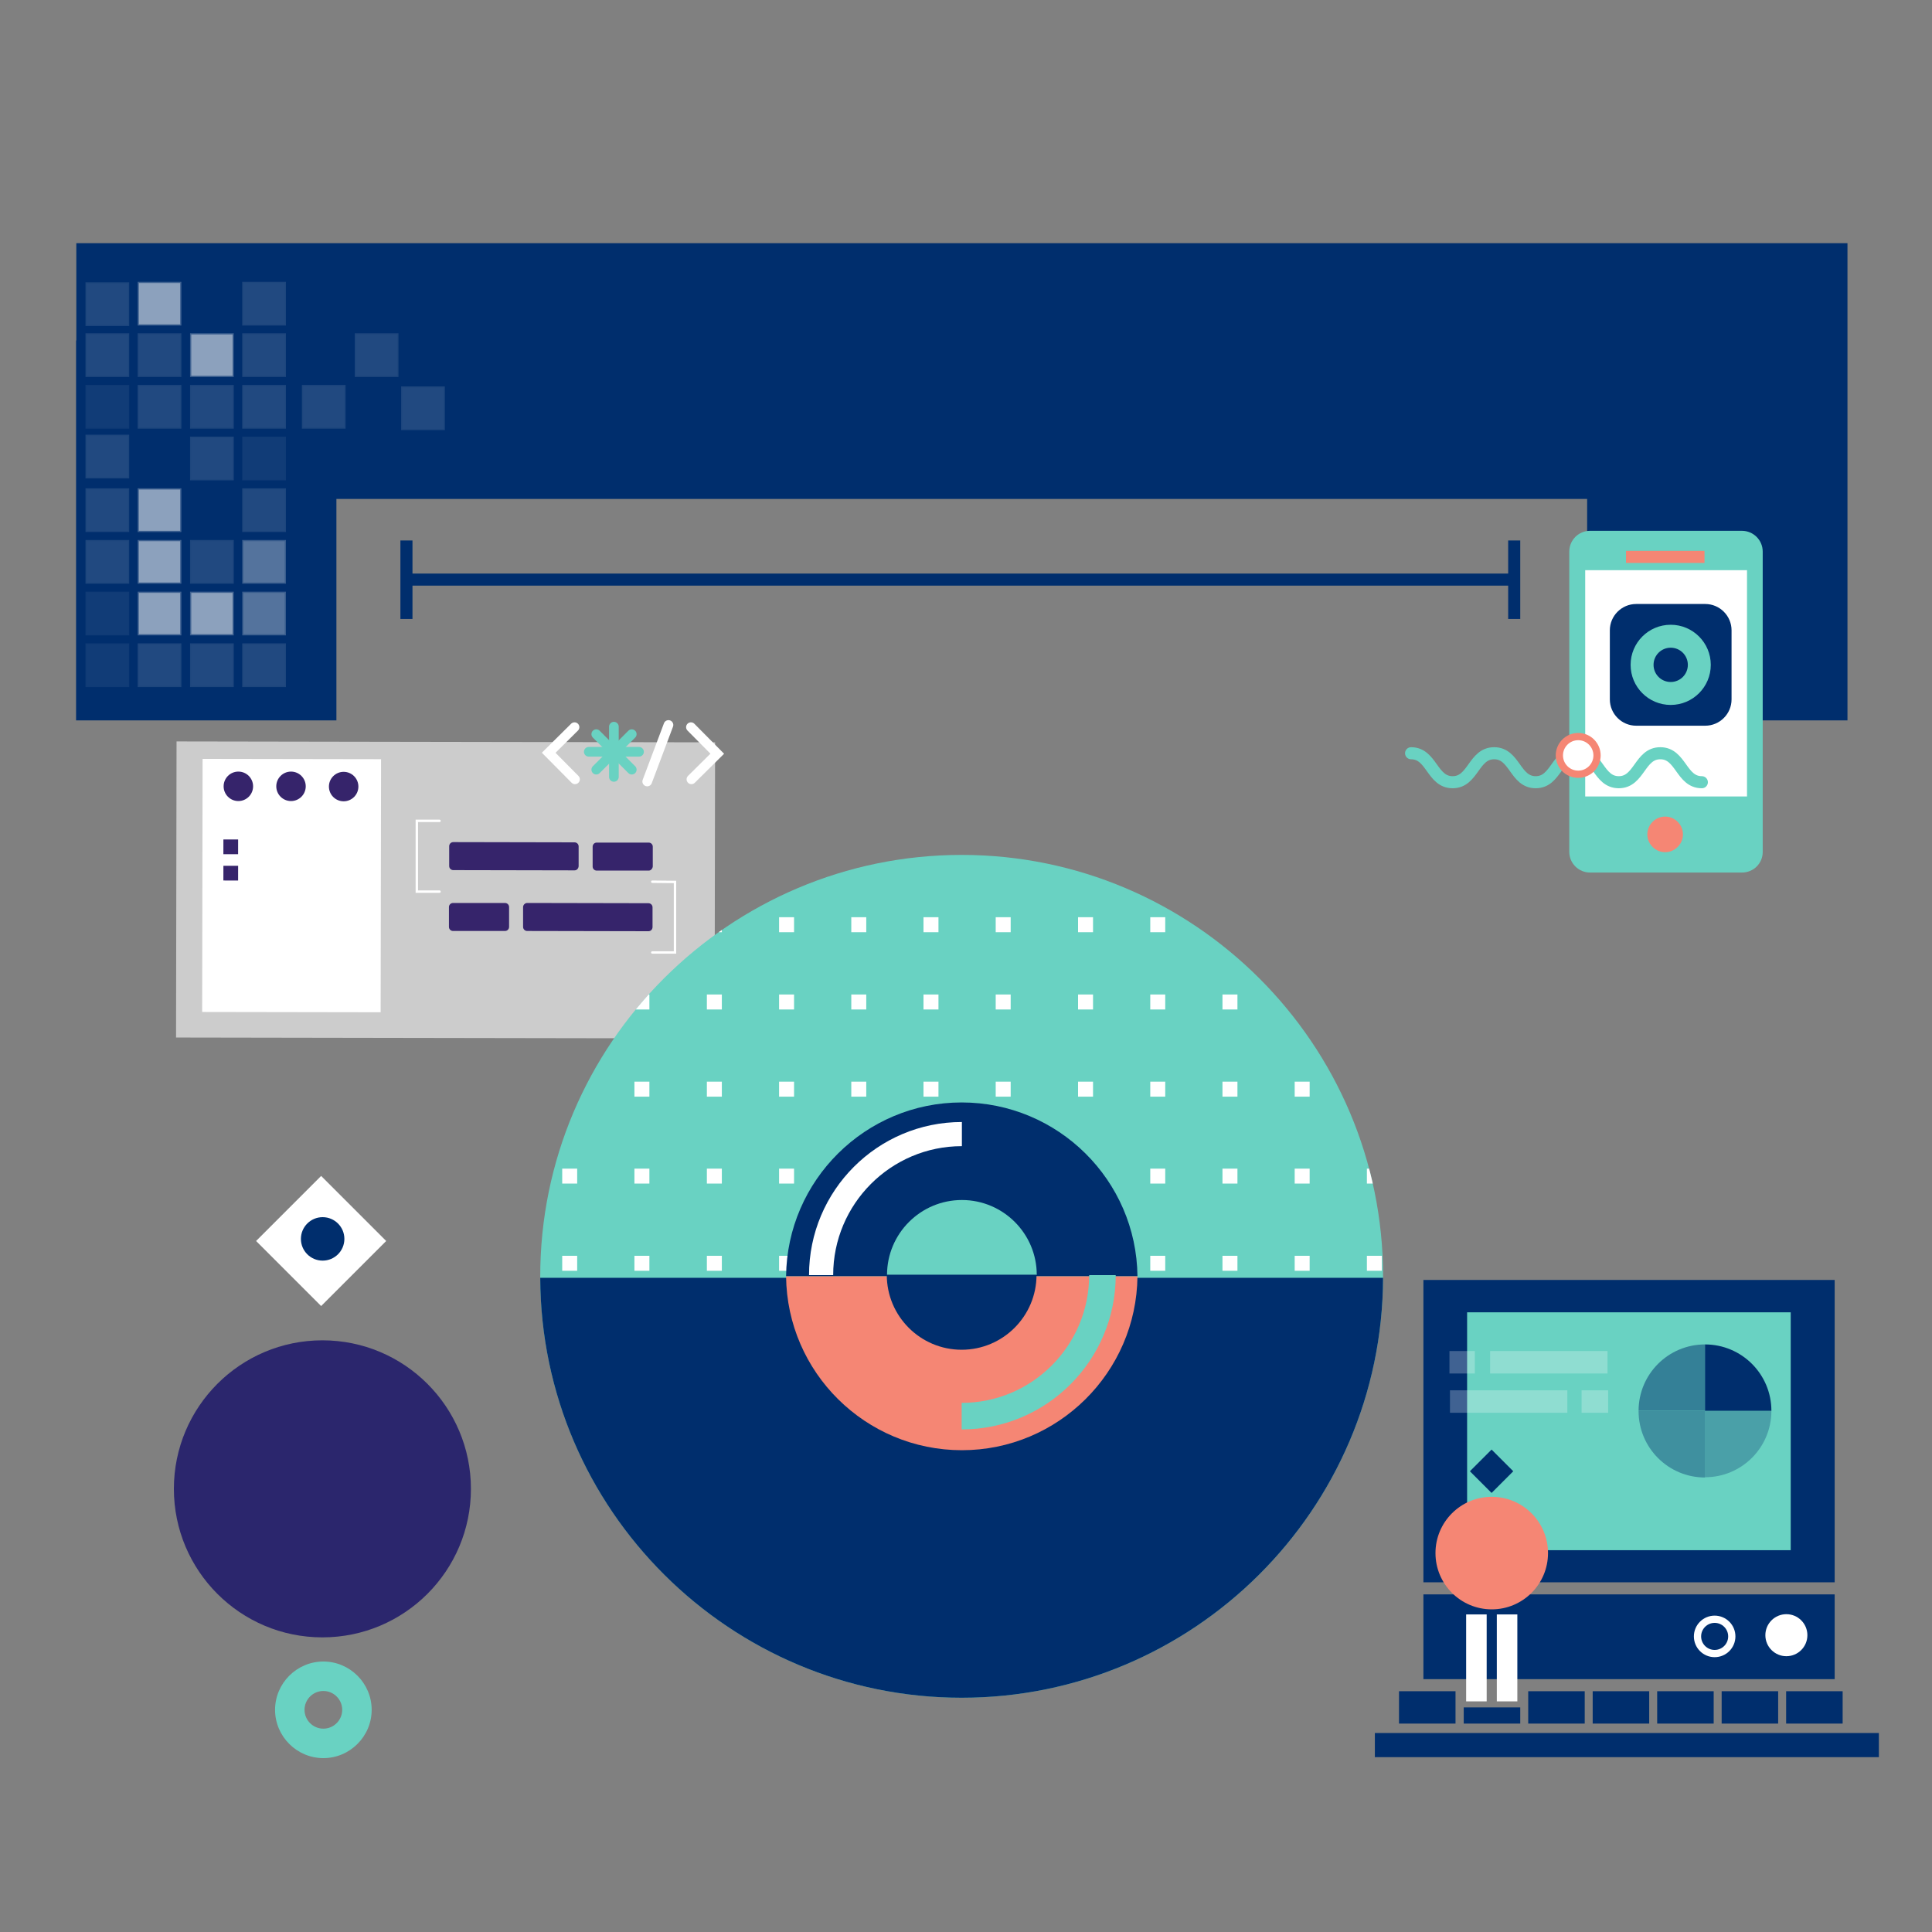 <?xml version="1.0" encoding="utf-8"?>
<!-- Generator: Adobe Illustrator 25.1.0, SVG Export Plug-In . SVG Version: 6.00 Build 0)  -->
<svg version="1.1" xmlns="http://www.w3.org/2000/svg" xmlns:xlink="http://www.w3.org/1999/xlink" x="0px" y="0px"
	 viewBox="0 0 800 800" style="enable-background:new 0 0 800 800;" xml:space="preserve">
<rect x="0" y="0" width="800" height="800" fill="#808080" stroke="none"/>
<style type="text/css">
	.st0{opacity:0.6;fill:#FFFFFF;}
	.st1{fill:#FFFFFF;}
	.st2{fill:#36246B;}
	.st3{fill:none;stroke:#FFFFFF;stroke-linecap:round;stroke-miterlimit:10;}
	.st4{clip-path:url(#SVGID_2_);}
	.st5{fill:#002E6D;}
	.st6{fill:#F58674;}
	.st7{fill:none;stroke:#FFFFFF;stroke-width:10;stroke-miterlimit:10;}
	.st8{fill:none;stroke:#69D2C2;stroke-width:11;stroke-miterlimit:10;}
	.st9{fill:#69D2C2;}
	.st10{opacity:0.13;fill:#FFFFFF;stroke:#002E6D;stroke-miterlimit:10;}
	.st11{opacity:7.000000e-02;fill:#FFFFFF;stroke:#002E6D;stroke-miterlimit:10;}
	.st12{opacity:0.55;fill:#FFFFFF;stroke:#002E6D;stroke-miterlimit:10;}
	.st13{opacity:0.33;fill:#FFFFFF;stroke:#002E6D;stroke-miterlimit:10;}
	.st14{fill:none;stroke:#002E6D;stroke-width:5;stroke-miterlimit:10;}
	.st15{fill:none;stroke:#FFFFFF;stroke-width:3;stroke-miterlimit:10;}
	.st16{opacity:0.3;fill:#002E6D;}
	.st17{opacity:0.4;fill:#002E6D;}
	.st18{opacity:0.5;fill:#002E6D;}
	.st19{opacity:0.25;fill:#FFFFFF;}
	.st20{fill:#2B266D;}
	.st21{fill:none;stroke:#F58674;stroke-width:5;stroke-miterlimit:10;}
	.st22{fill:none;stroke:#69D2C2;stroke-width:5;stroke-linecap:round;stroke-miterlimit:10;}
	.st23{fill:#FFFFFF;stroke:#F58674;stroke-width:3;stroke-miterlimit:10;}
	.st24{fill:none;stroke:#FFFFFF;stroke-width:4;stroke-linecap:round;stroke-miterlimit:10;}
	.st25{fill:none;stroke:#69D2C2;stroke-width:4;stroke-linecap:round;stroke-miterlimit:10;}
</style>
<g id="BG">
</g>
<g id="Diagram">
	
		<rect x="73" y="307.2" transform="matrix(1 1.694056e-03 -1.694056e-03 1 0.625 -0.312)" class="st0" width="223" height="122.6"/>
	
		<rect x="83.8" y="314.3" transform="matrix(1 1.694056e-03 -1.694056e-03 1 0.622 -0.204)" class="st1" width="73.9" height="104.8"/>
	<g>
		<path class="st2" d="M237.9,360.4l-50.2-0.1c-0.9,0-1.7-0.7-1.7-1.7l0-8.2c0-0.9,0.7-1.7,1.7-1.7l50.2,0.1c0.9,0,1.7,0.7,1.7,1.7
			l0,8.2C239.5,359.7,238.8,360.4,237.9,360.4z"/>
		<path class="st2" d="M268.6,360.5l-21.5,0c-0.9,0-1.7-0.7-1.7-1.7l0-8.2c0-0.9,0.7-1.7,1.7-1.7l21.5,0c0.9,0,1.7,0.7,1.7,1.7
			l0,8.2C270.2,359.7,269.5,360.5,268.6,360.5z"/>
		<path class="st2" d="M218.3,373.9l50.2,0.1c0.9,0,1.7,0.7,1.7,1.7l0,8.2c0,0.9-0.7,1.7-1.7,1.7l-50.2-0.1c-0.9,0-1.7-0.7-1.7-1.7
			l0-8.2C216.6,374.7,217.4,373.9,218.3,373.9z"/>
		<path class="st2" d="M187.6,373.9l21.5,0c0.9,0,1.7,0.7,1.7,1.7l0,8.2c0,0.9-0.7,1.7-1.7,1.7l-21.5,0c-0.9,0-1.7-0.7-1.7-1.7
			l0-8.2C185.9,374.6,186.7,373.9,187.6,373.9z"/>
		<polyline class="st3" points="182,339.9 172.6,339.9 172.6,369.2 182,369.2 		"/>
		<polyline class="st3" points="270.1,394.4 279.5,394.4 279.5,365.2 270.1,365.1 		"/>
	</g>
	<circle class="st2" cx="98.7" cy="325.6" r="6.1"/>
	<circle class="st2" cx="120.5" cy="325.6" r="6.1"/>
	<circle class="st2" cx="142.3" cy="325.7" r="6.1"/>
	
		<rect x="92.5" y="347.6" transform="matrix(1 1.694056e-03 -1.694056e-03 1 0.594 -0.161)" class="st2" width="6.1" height="6.1"/>
	
		<rect x="92.5" y="358.5" transform="matrix(1 1.694056e-03 -1.694056e-03 1 0.613 -0.161)" class="st2" width="6.1" height="6.1"/>
</g>
<g id="Circle">
	<g>
		<defs>
			<path id="SVGID_1_" d="M398.2,703c-96.2,0-174.5-78.3-174.5-174.5S302,354,398.2,354s174.5,78.3,174.5,174.5S494.5,703,398.2,703
				z"/>
		</defs>
		<use xlink:href="#SVGID_1_"  style="overflow:visible;fill:#69D2C2;"/>
		<clipPath id="SVGID_2_">
			<use xlink:href="#SVGID_1_"  style="overflow:visible;"/>
		</clipPath>
		<g class="st4">
			<rect x="446.4" y="411.8" class="st1" width="6.2" height="6.2"/>
			<rect x="476.3" y="411.8" class="st1" width="6.2" height="6.2"/>
			<rect x="506.2" y="411.8" class="st1" width="6.2" height="6.2"/>
			<rect x="536.1" y="411.8" class="st1" width="6.2" height="6.2"/>
			<rect x="566" y="411.8" class="st1" width="6.2" height="6.2"/>
			<rect x="446.4" y="447.9" class="st1" width="6.2" height="6.2"/>
			<rect x="476.3" y="447.9" class="st1" width="6.2" height="6.2"/>
			<rect x="506.2" y="447.9" class="st1" width="6.2" height="6.2"/>
			<rect x="536.1" y="447.9" class="st1" width="6.2" height="6.2"/>
			<rect x="566" y="447.9" class="st1" width="6.2" height="6.2"/>
			<rect x="446.4" y="483.9" class="st1" width="6.2" height="6.2"/>
			<rect x="476.3" y="483.9" class="st1" width="6.2" height="6.2"/>
			<rect x="506.2" y="483.9" class="st1" width="6.2" height="6.2"/>
			<rect x="536.1" y="483.9" class="st1" width="6.2" height="6.2"/>
			<rect x="566" y="483.9" class="st1" width="6.2" height="6.2"/>
			<rect x="446.4" y="520" class="st1" width="6.2" height="6.2"/>
			<rect x="476.3" y="520" class="st1" width="6.2" height="6.2"/>
			<rect x="506.2" y="520" class="st1" width="6.2" height="6.2"/>
			<rect x="536.1" y="520" class="st1" width="6.2" height="6.2"/>
			<rect x="566" y="520" class="st1" width="6.2" height="6.2"/>
		</g>
		<g class="st4">
			<rect x="292.7" y="411.8" class="st1" width="6.2" height="6.2"/>
			<rect x="322.6" y="411.8" class="st1" width="6.2" height="6.2"/>
			<rect x="352.5" y="411.8" class="st1" width="6.2" height="6.2"/>
			<rect x="382.4" y="411.8" class="st1" width="6.2" height="6.2"/>
			<rect x="412.3" y="411.8" class="st1" width="6.2" height="6.2"/>
			<rect x="292.7" y="447.9" class="st1" width="6.2" height="6.2"/>
			<rect x="322.6" y="447.9" class="st1" width="6.2" height="6.2"/>
			<rect x="352.5" y="447.9" class="st1" width="6.2" height="6.2"/>
			<rect x="382.4" y="447.9" class="st1" width="6.2" height="6.2"/>
			<rect x="412.3" y="447.9" class="st1" width="6.2" height="6.2"/>
			<rect x="292.7" y="483.9" class="st1" width="6.2" height="6.2"/>
			<rect x="322.6" y="483.9" class="st1" width="6.2" height="6.2"/>
			<rect x="352.5" y="483.9" class="st1" width="6.2" height="6.2"/>
			<rect x="382.4" y="483.9" class="st1" width="6.2" height="6.2"/>
			<rect x="412.3" y="483.9" class="st1" width="6.2" height="6.2"/>
			<rect x="292.7" y="520" class="st1" width="6.2" height="6.2"/>
			<rect x="322.6" y="520" class="st1" width="6.2" height="6.2"/>
			<rect x="352.5" y="520" class="st1" width="6.2" height="6.2"/>
			<rect x="382.4" y="520" class="st1" width="6.2" height="6.2"/>
			<rect x="412.3" y="520" class="st1" width="6.2" height="6.2"/>
		</g>
		<g class="st4">
			<rect x="143.1" y="411.8" class="st1" width="6.2" height="6.2"/>
			<rect x="173" y="411.8" class="st1" width="6.2" height="6.2"/>
			<rect x="202.9" y="411.8" class="st1" width="6.2" height="6.2"/>
			<rect x="232.8" y="411.8" class="st1" width="6.2" height="6.2"/>
			<rect x="262.7" y="411.8" class="st1" width="6.2" height="6.2"/>
			<rect x="143.1" y="447.9" class="st1" width="6.2" height="6.2"/>
			<rect x="173" y="447.9" class="st1" width="6.2" height="6.2"/>
			<rect x="202.9" y="447.9" class="st1" width="6.2" height="6.2"/>
			<rect x="232.8" y="447.9" class="st1" width="6.2" height="6.2"/>
			<rect x="262.7" y="447.9" class="st1" width="6.2" height="6.2"/>
			<rect x="143.1" y="483.9" class="st1" width="6.2" height="6.2"/>
			<rect x="173" y="483.9" class="st1" width="6.2" height="6.2"/>
			<rect x="202.9" y="483.9" class="st1" width="6.2" height="6.2"/>
			<rect x="232.8" y="483.9" class="st1" width="6.2" height="6.2"/>
			<rect x="262.7" y="483.9" class="st1" width="6.2" height="6.2"/>
			<rect x="143.1" y="520" class="st1" width="6.2" height="6.2"/>
			<rect x="173" y="520" class="st1" width="6.2" height="6.2"/>
			<rect x="202.9" y="520" class="st1" width="6.2" height="6.2"/>
			<rect x="232.8" y="520" class="st1" width="6.2" height="6.2"/>
			<rect x="262.7" y="520" class="st1" width="6.2" height="6.2"/>
		</g>
		<g class="st4">
			<rect x="446.4" y="271.6" class="st1" width="6.2" height="6.2"/>
			<rect x="476.3" y="271.6" class="st1" width="6.2" height="6.2"/>
			<rect x="506.2" y="271.6" class="st1" width="6.2" height="6.2"/>
			<rect x="536.1" y="271.6" class="st1" width="6.2" height="6.2"/>
			<rect x="566" y="271.6" class="st1" width="6.2" height="6.2"/>
			<rect x="446.4" y="307.7" class="st1" width="6.2" height="6.2"/>
			<rect x="476.3" y="307.7" class="st1" width="6.2" height="6.2"/>
			<rect x="506.2" y="307.7" class="st1" width="6.2" height="6.2"/>
			<rect x="536.1" y="307.7" class="st1" width="6.2" height="6.2"/>
			<rect x="566" y="307.7" class="st1" width="6.2" height="6.2"/>
			<rect x="446.4" y="343.7" class="st1" width="6.2" height="6.2"/>
			<rect x="476.3" y="343.7" class="st1" width="6.2" height="6.2"/>
			<rect x="506.2" y="343.7" class="st1" width="6.2" height="6.2"/>
			<rect x="536.1" y="343.7" class="st1" width="6.2" height="6.2"/>
			<rect x="566" y="343.7" class="st1" width="6.2" height="6.2"/>
			<rect x="446.4" y="379.8" class="st1" width="6.2" height="6.2"/>
			<rect x="476.3" y="379.8" class="st1" width="6.2" height="6.2"/>
			<rect x="506.2" y="379.8" class="st1" width="6.2" height="6.2"/>
			<rect x="536.1" y="379.8" class="st1" width="6.2" height="6.2"/>
			<rect x="566" y="379.8" class="st1" width="6.2" height="6.2"/>
		</g>
		<g class="st4">
			<rect x="292.7" y="271.6" class="st1" width="6.2" height="6.2"/>
			<rect x="322.6" y="271.6" class="st1" width="6.2" height="6.2"/>
			<rect x="352.5" y="271.6" class="st1" width="6.2" height="6.2"/>
			<rect x="382.4" y="271.6" class="st1" width="6.2" height="6.2"/>
			<rect x="412.3" y="271.6" class="st1" width="6.2" height="6.2"/>
			<rect x="292.7" y="307.7" class="st1" width="6.2" height="6.2"/>
			<rect x="322.6" y="307.7" class="st1" width="6.2" height="6.2"/>
			<rect x="352.5" y="307.7" class="st1" width="6.2" height="6.2"/>
			<rect x="382.4" y="307.7" class="st1" width="6.2" height="6.2"/>
			<rect x="412.3" y="307.7" class="st1" width="6.2" height="6.2"/>
			<rect x="292.7" y="343.7" class="st1" width="6.2" height="6.2"/>
			<rect x="322.6" y="343.7" class="st1" width="6.2" height="6.2"/>
			<rect x="352.5" y="343.7" class="st1" width="6.2" height="6.2"/>
			<rect x="382.4" y="343.7" class="st1" width="6.2" height="6.2"/>
			<rect x="412.3" y="343.7" class="st1" width="6.2" height="6.2"/>
			<rect x="292.7" y="379.8" class="st1" width="6.2" height="6.2"/>
			<rect x="322.6" y="379.8" class="st1" width="6.2" height="6.2"/>
			<rect x="352.5" y="379.8" class="st1" width="6.2" height="6.2"/>
			<rect x="382.4" y="379.8" class="st1" width="6.2" height="6.2"/>
			<rect x="412.3" y="379.8" class="st1" width="6.2" height="6.2"/>
		</g>
		<g class="st4">
			<rect x="143.1" y="271.6" class="st1" width="6.2" height="6.2"/>
			<rect x="173" y="271.6" class="st1" width="6.2" height="6.2"/>
			<rect x="202.9" y="271.6" class="st1" width="6.2" height="6.2"/>
			<rect x="232.8" y="271.6" class="st1" width="6.2" height="6.2"/>
			<rect x="262.7" y="271.6" class="st1" width="6.2" height="6.2"/>
			<rect x="143.1" y="307.7" class="st1" width="6.2" height="6.2"/>
			<rect x="173" y="307.7" class="st1" width="6.2" height="6.2"/>
			<rect x="202.9" y="307.7" class="st1" width="6.2" height="6.2"/>
			<rect x="232.8" y="307.7" class="st1" width="6.2" height="6.2"/>
			<rect x="262.7" y="307.7" class="st1" width="6.2" height="6.2"/>
			<rect x="143.1" y="343.7" class="st1" width="6.2" height="6.2"/>
			<rect x="173" y="343.7" class="st1" width="6.2" height="6.2"/>
			<rect x="202.9" y="343.7" class="st1" width="6.2" height="6.2"/>
			<rect x="232.8" y="343.7" class="st1" width="6.2" height="6.2"/>
			<rect x="262.7" y="343.7" class="st1" width="6.2" height="6.2"/>
			<rect x="143.1" y="379.8" class="st1" width="6.2" height="6.2"/>
			<rect x="173" y="379.8" class="st1" width="6.2" height="6.2"/>
			<rect x="202.9" y="379.8" class="st1" width="6.2" height="6.2"/>
			<rect x="232.8" y="379.8" class="st1" width="6.2" height="6.2"/>
			<rect x="262.7" y="379.8" class="st1" width="6.2" height="6.2"/>
		</g>
	</g>
	<path class="st5" d="M572.7,529.1c-0.3,96-78.5,173.9-174.5,173.9c-96,0-174.2-77.9-174.5-173.9H572.7z"/>
	<path class="st5" d="M471,528.5H325.5c0.4-39.8,32.9-72,72.7-72C438.1,456.5,470.6,488.7,471,528.5z"/>
	<path class="st6" d="M325.5,528.5H471c-0.4,39.8-32.9,72-72.7,72C358.4,600.5,325.9,568.3,325.5,528.5z"/>
	<path class="st7" d="M340,528c0-32.2,26.1-58.4,58.3-58.4"/>
	<path class="st8" d="M456.5,528c0,32.2-26.1,58.4-58.3,58.4"/>
	<path class="st9" d="M429.3,527.9c0-17.1-13.9-31-31-31s-31,13.9-31,31"/>
	<path class="st5" d="M367.2,527.9c0,17.1,13.9,31,31,31s31-13.9,31-31"/>
</g>
<g id="Code">
</g>
<g id="Eyebrow">
	<polygon class="st5" points="31.6,100.7 31.6,141 31.5,141 31.5,298.3 139.3,298.3 139.3,206.6 657.2,206.6 657.2,298.3 765,298.3 
		765,206.6 765,141 765,100.7 	"/>
	<g>
		<rect x="35.4" y="138" class="st10" width="18.1" height="18.1"/>
		<rect x="35.4" y="159.4" class="st11" width="18.1" height="18.1"/>
		<rect x="35.4" y="180" class="st10" width="18.1" height="18.1"/>
		<rect x="35.4" y="116.9" class="st10" width="18.1" height="18.1"/>
		<rect x="35.4" y="266.4" class="st11" width="18.1" height="18.1"/>
		<rect x="35.4" y="202.2" class="st10" width="18.1" height="18.1"/>
		<rect x="35.4" y="223.6" class="st10" width="18.1" height="18.1"/>
		<rect x="35.4" y="245" class="st11" width="18.1" height="18.1"/>
		<rect x="57" y="116.7" class="st12" width="18.1" height="18.1"/>
		<rect x="57" y="138" class="st10" width="18.1" height="18.1"/>
		<rect x="57" y="159.4" class="st10" width="18.1" height="18.1"/>
		<rect x="57" y="202.2" class="st12" width="18.1" height="18.1"/>
		<rect x="57" y="223.6" class="st12" width="18.1" height="18.1"/>
		<rect x="57" y="245" class="st12" width="18.1" height="18.1"/>
		<rect x="57" y="266.4" class="st10" width="18.1" height="18.1"/>
		<rect x="78.7" y="138" class="st12" width="18.1" height="18.1"/>
		<rect x="78.7" y="159.4" class="st10" width="18.1" height="18.1"/>
		<rect x="78.7" y="180.8" class="st10" width="18.1" height="18.1"/>
		<rect x="78.7" y="223.6" class="st10" width="18.1" height="18.1"/>
		<rect x="78.7" y="245" class="st12" width="18.1" height="18.1"/>
		<rect x="78.7" y="266.4" class="st10" width="18.1" height="18.1"/>
		<rect x="100.3" y="116.7" class="st10" width="18.1" height="18.1"/>
		<rect x="100.3" y="138" class="st10" width="18.1" height="18.1"/>
		<rect x="146.9" y="138" class="st10" width="18.1" height="18.1"/>
		<rect x="166.1" y="160" class="st10" width="18.1" height="18.1"/>
		<rect x="100.3" y="159.4" class="st10" width="18.1" height="18.1"/>
		<rect x="125" y="159.4" class="st10" width="18.1" height="18.1"/>
		<rect x="100.3" y="180.8" class="st11" width="18.1" height="18.1"/>
		<rect x="100.3" y="202.2" class="st10" width="18.1" height="18.1"/>
		<rect x="100.3" y="223.6" class="st13" width="18.1" height="18.1"/>
		<rect x="100.3" y="245" class="st13" width="18.1" height="18.1"/>
		<rect x="100.3" y="266.4" class="st10" width="18.1" height="18.1"/>
	</g>
</g>
<g id="Line">
	<g>
		<g>
			<line class="st14" x1="627" y1="240" x2="168.3" y2="240"/>
			<g>
				<rect x="624.5" y="223.8" class="st5" width="5" height="32.5"/>
			</g>
			<g>
				<rect x="165.8" y="223.8" class="st5" width="5" height="32.5"/>
			</g>
		</g>
	</g>
</g>
<g id="Computer">
	<rect x="589.4" y="660.2" class="st5" width="170.3" height="35.1"/>
	<rect x="569.3" y="717.6" class="st5" width="208.7" height="10"/>
	<rect x="589.4" y="530" class="st5" width="170.3" height="125.2"/>
	<rect x="607.5" y="543.4" class="st9" width="134" height="98.5"/>
	<rect x="579.3" y="700.3" class="st5" width="23.4" height="13.4"/>
	<rect x="606.1" y="707" class="st5" width="23.4" height="6.7"/>
	<rect x="632.8" y="700.3" class="st5" width="23.4" height="13.4"/>
	<rect x="659.5" y="700.3" class="st5" width="23.4" height="13.4"/>
	<rect x="686.2" y="700.3" class="st5" width="23.4" height="13.4"/>
	<rect x="712.9" y="700.3" class="st5" width="23.4" height="13.4"/>
	<rect x="739.6" y="700.3" class="st5" width="23.4" height="13.4"/>
	<circle class="st1" cx="739.7" cy="677.1" r="8.7"/>
	<circle class="st15" cx="710" cy="677.6" r="7.1"/>
	<g>
		<g>
			<path class="st16" d="M733.5,584.2c0,15.2-12.3,27.5-27.5,27.5v-27.5H733.5z"/>
			<path class="st5" d="M706,556.7c15.2,0,27.5,12.3,27.5,27.5H706V556.7z"/>
			<path class="st17" d="M706,611.8c-15.2,0-27.5-12.3-27.5-27.5H706V611.8z"/>
			<path class="st18" d="M706,556.7v27.5h-27.5C678.5,569,690.8,556.7,706,556.7z"/>
		</g>
		
			<rect x="617" y="559.5" transform="matrix(-1 -1.224647e-16 1.224647e-16 -1 1282.628 1128.236)" class="st19" width="48.6" height="9.3"/>
		
			<rect x="600.2" y="559.5" transform="matrix(-1 -1.224647e-16 1.224647e-16 -1 1210.89 1128.236)" class="st19" width="10.5" height="9.3"/>
		<rect x="600.4" y="575.7" class="st19" width="48.6" height="9.3"/>
		<rect x="654.9" y="575.7" class="st19" width="11" height="9.3"/>
	</g>
</g>
<g id="Character2">
	<g>
		<rect x="607.1" y="668.5" class="st1" width="8.5" height="36"/>
		<rect x="619.8" y="668.5" class="st1" width="8.5" height="36"/>
		<circle class="st6" cx="617.7" cy="643.1" r="23.3"/>
		
			<rect x="611.4" y="602.9" transform="matrix(0.707 -0.707 0.707 0.707 -249.857 615.226)" class="st5" width="12.7" height="12.7"/>
	</g>
</g>
<g id="Character1">
	<g>
		<path class="st9" d="M133.9,688c-11,0-20,9-20,20s9,20,20,20s20-9,20-20S144.9,688,133.9,688z M133.9,715.8
			c-4.3,0-7.8-3.5-7.8-7.8c0-4.3,3.5-7.8,7.8-7.8s7.8,3.5,7.8,7.8C141.7,712.3,138.2,715.8,133.9,715.8z"/>
	</g>
	<circle class="st20" cx="133.5" cy="616.5" r="61.5"/>
	
		<rect x="114" y="494.9" transform="matrix(0.707 -0.707 0.707 0.707 -324.452 244.573)" class="st1" width="38.1" height="38.1"/>
	<circle class="st5" cx="133.6" cy="513" r="9"/>
</g>
<g id="Mobile_1_">
	<g>
		<g>
			<path class="st9" d="M721.3,361.3h-62.9c-4.7,0-8.6-3.8-8.6-8.6V228.4c0-4.7,3.8-8.6,8.6-8.6h62.9c4.7,0,8.6,3.8,8.6,8.6v124.4
				C729.9,357.5,726.1,361.3,721.3,361.3z"/>
			<g>
				<rect x="656.4" y="236.1" class="st1" width="67" height="93.7"/>
			</g>
			<path class="st6" d="M694.7,350.7L694.7,350.7c-2.9,2.9-7.5,2.9-10.4,0l0,0c-2.9-2.9-2.9-7.5,0-10.4l0,0c2.9-2.9,7.5-2.9,10.4,0
				v0C697.6,343.2,697.6,347.8,694.7,350.7z"/>
			<g>
				<line class="st21" x1="673.3" y1="230.6" x2="705.8" y2="230.6"/>
			</g>
		</g>
	</g>
</g>
<g id="App_Icon">
	<g>
		<g>
			<path class="st5" d="M706.1,300.5h-28.6c-6,0-10.9-4.9-10.9-10.9V261c0-6,4.9-10.9,10.9-10.9h28.6c6,0,10.9,4.9,10.9,10.9v28.6
				C717,295.6,712.1,300.5,706.1,300.5z"/>
		</g>
		<ellipse class="st9" cx="691.8" cy="275.3" rx="16.6" ry="16.6"/>
		<ellipse class="st5" cx="691.8" cy="275.3" rx="7.1" ry="7.1"/>
	</g>
</g>
<g id="Wave_2">
</g>
<g id="Wave_1">
	<g>
		<g>
			<g>
				<path class="st22" d="M584.3,311.9c8.6,0,8.6,12,17.2,12c8.6,0,8.6-12,17.2-12c8.6,0,8.6,12,17.2,12c8.6,0,8.6-12,17.2-12
					c8.6,0,8.6,12,17.2,12c8.6,0,8.6-12,17.2-12c8.6,0,8.6,12,17.2,12"/>
			</g>
		</g>
		<circle class="st23" cx="653.5" cy="312.8" r="7.8"/>
	</g>
</g>
<g id="Mobile">
</g>
<g id="Mobile_copy">
</g>
<g id="Folder">
	<g>
		<line class="st24" x1="268" y1="323.6" x2="276.8" y2="300.2"/>
		<polyline class="st24" points="286.3,322.7 297,312.1 286.1,301.1 		"/>
		<polyline class="st24" points="237.9,301.1 227.2,311.7 238.1,322.7 		"/>
		<g>
			<line class="st25" x1="254.2" y1="300.9" x2="254.2" y2="321.7"/>
			<line class="st25" x1="261.6" y1="304" x2="246.9" y2="318.7"/>
			<line class="st25" x1="264.6" y1="311.3" x2="243.8" y2="311.3"/>
			<line class="st25" x1="261.6" y1="318.7" x2="246.9" y2="304"/>
		</g>
	</g>
</g>
</svg>
